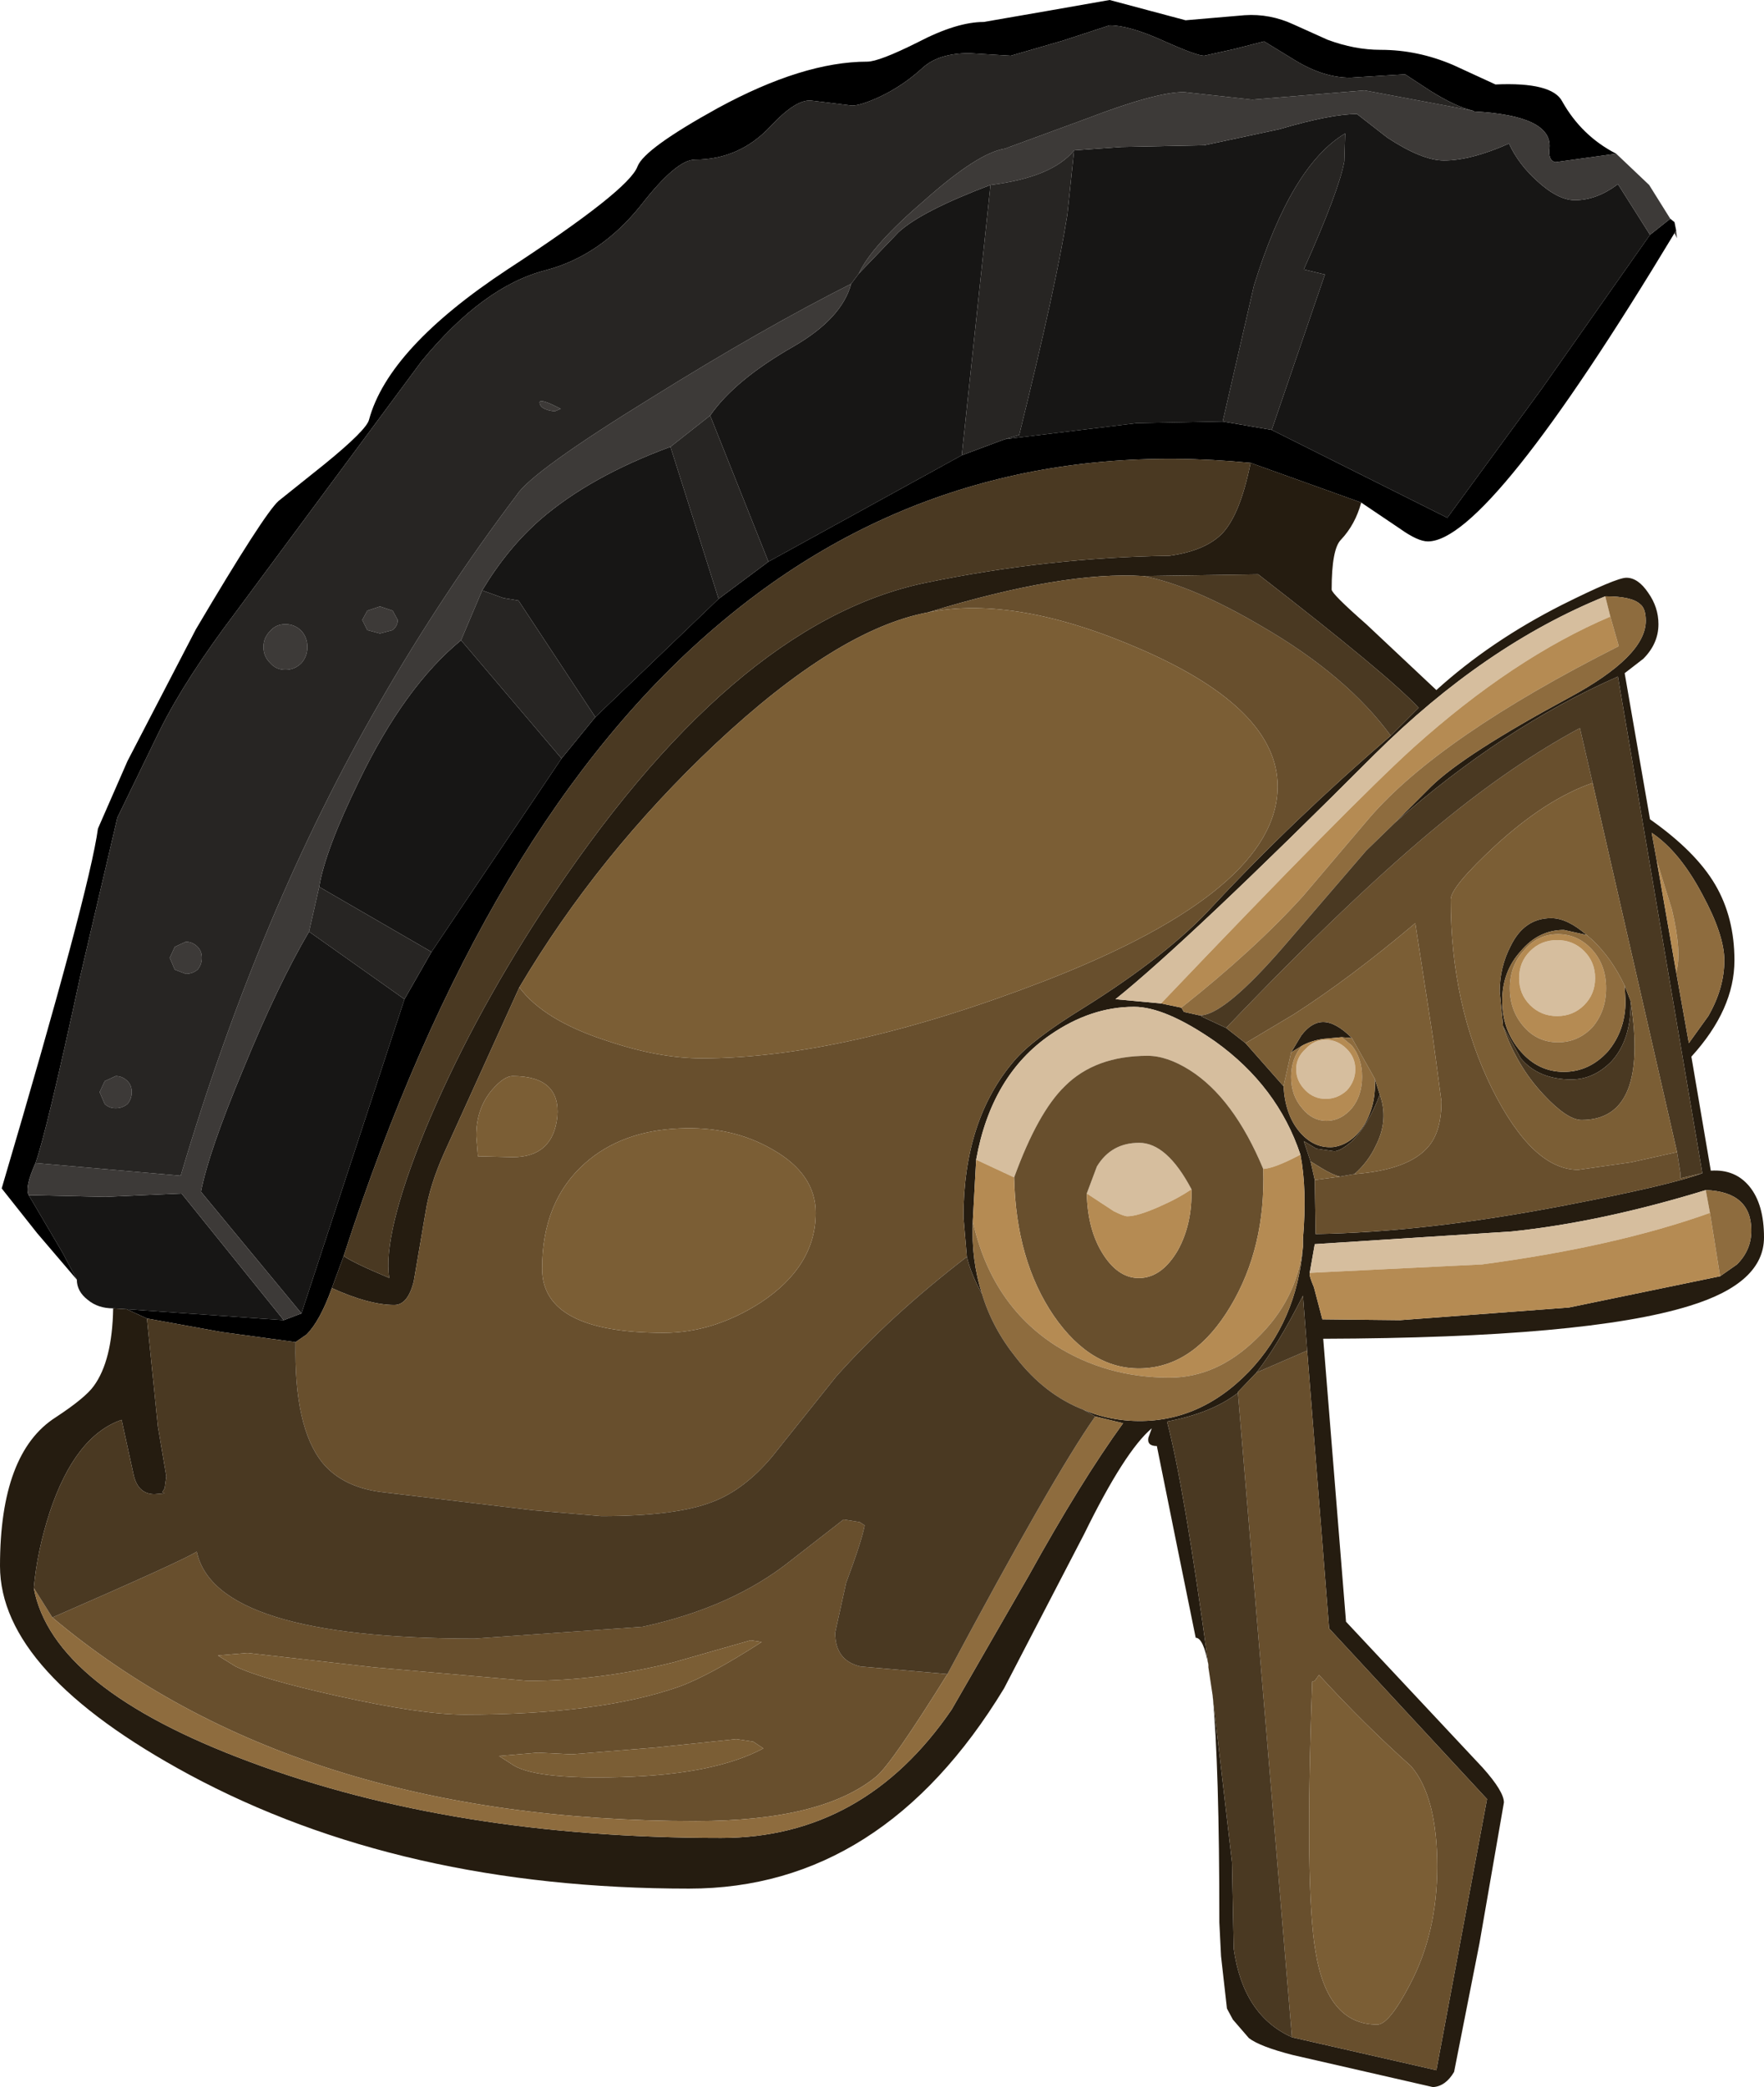 <?xml version="1.0" encoding="UTF-8" standalone="no"?>
<svg xmlns:ffdec="https://www.free-decompiler.com/flash" xmlns:xlink="http://www.w3.org/1999/xlink" ffdec:objectType="shape" height="123.55px" width="104.45px" xmlns="http://www.w3.org/2000/svg">
  <g transform="matrix(1.0, 0.0, 0.0, 1.0, 59.2, 107.75)">
    <path d="M-54.65 -32.0 L-55.5 -33.6 -57.5 -37.0 -52.95 -36.9 -48.45 -37.1 -42.4 -29.6 -51.7 -30.25 -52.5 -30.3 Q-53.4 -30.3 -54.0 -30.8 -54.65 -31.3 -54.65 -32.0 M4.4 -98.85 L7.2 -99.05 12.1 -99.15 16.55 -100.1 Q19.6 -101.0 21.15 -101.0 L22.95 -99.6 Q25.0 -98.25 26.3 -98.25 27.9 -98.25 30.15 -99.25 30.7 -98.05 31.8 -97.05 33.05 -95.9 34.05 -95.9 35.35 -95.9 36.6 -96.85 L38.5 -93.85 32.1 -84.75 26.5 -77.1 16.1 -82.3 19.25 -91.5 18.0 -91.8 Q20.1 -96.5 20.4 -98.2 L20.45 -99.85 Q17.25 -97.95 15.05 -90.85 L13.2 -82.8 8.1 -82.7 0.3 -81.75 1.15 -82.0 Q3.35 -90.9 4.0 -95.05 L4.4 -98.85 M-8.35 -91.55 L-6.0 -94.0 Q-4.65 -95.25 -0.55 -96.8 L-2.25 -80.8 -13.7 -74.5 -17.15 -83.15 Q-15.7 -85.25 -12.2 -87.25 -9.35 -88.9 -8.8 -90.95 L-8.35 -91.55 M-23.95 -65.3 L-28.5 -72.2 -29.4 -72.35 -30.65 -72.8 Q-29.15 -75.3 -27.2 -77.0 -24.25 -79.55 -19.5 -81.3 L-16.65 -72.3 -23.95 -65.3 M-31.9 -69.85 L-25.95 -62.85 -33.65 -51.4 -40.3 -55.25 Q-39.95 -57.4 -37.95 -61.5 -35.25 -67.1 -31.9 -69.85 M-35.25 -48.6 L-41.35 -30.0 -47.3 -37.2 Q-46.85 -39.55 -44.8 -44.45 -42.75 -49.45 -40.9 -52.6 L-35.25 -48.6" fill="#171615" fill-rule="evenodd" stroke="none"/>
    <path d="M-54.65 -32.0 L-57.0 -34.75 -59.1 -37.4 Q-53.9 -55.0 -53.4 -58.7 L-51.65 -62.7 -47.6 -70.5 Q-43.55 -77.35 -42.7 -78.1 L-39.95 -80.3 Q-37.5 -82.3 -37.35 -82.9 -36.2 -87.15 -29.15 -91.8 -21.95 -96.5 -21.45 -97.9 -21.05 -98.95 -16.7 -101.35 -11.65 -104.1 -7.85 -104.1 -7.15 -104.1 -4.85 -105.25 -2.55 -106.45 -0.95 -106.45 L2.8 -107.1 6.5 -107.75 8.75 -107.15 11.0 -106.55 14.5 -106.85 Q16.0 -106.95 17.4 -106.3 L19.4 -105.4 Q21.0 -104.8 22.55 -104.8 24.75 -104.8 26.85 -103.9 L29.35 -102.75 Q32.7 -102.9 33.3 -101.75 34.45 -99.7 36.5 -98.65 L32.9 -98.15 Q32.45 -98.25 32.55 -99.0 32.7 -100.9 28.1 -101.15 L28.0 -101.2 Q26.95 -101.45 25.45 -102.4 L24.0 -103.35 20.75 -103.15 Q19.15 -103.15 17.45 -104.2 L15.65 -105.3 13.9 -104.85 12.1 -104.45 Q11.65 -104.45 9.65 -105.35 7.65 -106.25 6.5 -106.25 L3.75 -105.35 0.65 -104.45 -1.8 -104.6 Q-3.6 -104.6 -4.55 -103.75 -5.75 -102.65 -7.15 -102.0 -8.25 -101.5 -8.75 -101.5 L-11.2 -101.8 Q-12.1 -101.85 -13.55 -100.3 -15.4 -98.3 -18.05 -98.3 -19.15 -98.3 -21.25 -95.6 -23.65 -92.6 -26.9 -91.75 -30.6 -90.8 -34.25 -86.35 L-45.25 -71.5 Q-48.2 -67.6 -49.7 -64.6 L-52.25 -59.35 -54.45 -49.95 Q-56.45 -40.7 -57.1 -38.9 -57.75 -37.45 -57.5 -37.0 L-55.5 -33.6 -54.65 -32.0 M39.7 -94.8 L39.95 -94.6 40.05 -94.1 39.95 -93.95 Q28.95 -75.7 25.35 -75.7 24.75 -75.7 23.7 -76.45 L21.4 -78.0 14.85 -80.35 Q-3.15 -82.1 -16.45 -70.95 -30.5 -59.2 -38.85 -33.4 L-39.55 -31.5 Q-40.25 -29.55 -41.05 -28.75 L-41.7 -28.3 -46.1 -28.9 -50.5 -29.7 -51.7 -30.25 -42.4 -29.6 -41.35 -30.0 -35.25 -48.6 -33.65 -51.4 -25.95 -62.85 -23.95 -65.3 -16.65 -72.3 -13.7 -74.5 -2.25 -80.8 0.3 -81.75 8.1 -82.7 13.2 -82.8 16.1 -82.3 26.5 -77.1 32.1 -84.75 38.5 -93.85 39.7 -94.8" fill="#000000" fill-rule="evenodd" stroke="none"/>
    <path d="M21.4 -78.0 Q21.05 -76.7 20.2 -75.8 19.65 -75.25 19.65 -72.85 19.65 -72.6 21.7 -70.8 L25.85 -66.9 Q29.05 -69.8 33.3 -71.95 36.5 -73.55 37.1 -73.55 37.8 -73.55 38.4 -72.65 39.0 -71.8 39.0 -70.8 39.0 -69.65 38.1 -68.75 L37.0 -67.9 38.5 -59.25 Q41.2 -57.35 42.35 -55.4 43.5 -53.45 43.5 -50.9 43.5 -48.0 40.95 -45.2 L42.1 -38.45 Q43.55 -38.55 44.4 -37.5 45.25 -36.45 45.25 -34.5 45.25 -31.8 40.85 -30.45 34.75 -28.55 19.15 -28.5 L20.5 -11.75 28.6 -3.1 Q29.85 -1.7 29.85 -1.05 L28.4 7.3 26.9 14.9 Q26.4 15.75 25.65 15.8 L17.35 13.9 Q15.4 13.4 14.75 12.9 L13.8 11.8 13.45 11.15 13.1 8.05 13.0 6.05 Q13.0 -3.25 12.6 -7.4 L13.75 2.5 13.85 7.6 Q14.4 11.55 17.3 12.85 L25.85 14.8 28.85 -1.25 19.5 -11.35 18.2 -27.8 17.95 -31.05 Q16.45 -28.1 15.2 -26.5 L14.1 -25.35 14.1 -25.3 Q12.55 -24.1 9.9 -23.6 10.9 -19.85 12.35 -9.2 12.05 -10.8 11.6 -10.8 L10.45 -16.45 9.3 -22.15 Q8.7 -22.15 8.8 -22.65 L9.0 -23.2 Q7.4 -21.85 5.0 -16.95 L0.25 -7.8 Q-6.95 4.05 -18.4 4.05 -35.45 4.05 -48.0 -2.7 -59.2 -8.75 -59.2 -15.05 -59.2 -21.75 -55.9 -23.85 -54.15 -25.0 -53.65 -25.7 -52.55 -27.2 -52.5 -30.3 L-51.7 -30.25 -50.5 -29.7 -49.85 -23.3 -49.35 -20.35 -49.45 -19.65 -49.6 -19.4 -49.45 -19.35 -50.05 -19.3 Q-51.05 -19.3 -51.3 -20.5 L-52.0 -23.7 Q-54.75 -22.75 -56.25 -18.25 -57.0 -15.95 -57.2 -13.75 -56.1 -7.8 -44.4 -3.45 -32.35 1.05 -16.5 1.05 -8.05 1.05 -2.85 -6.55 L1.7 -14.45 Q4.8 -20.05 7.3 -23.5 L5.65 -23.9 4.95 -24.3 Q6.2 -23.75 7.7 -23.65 11.7 -23.4 14.75 -26.55 17.6 -29.55 17.95 -33.95 L17.95 -34.4 Q18.2 -37.35 17.8 -39.4 16.45 -43.45 12.75 -46.1 9.8 -48.15 7.95 -48.15 5.4 -48.15 3.0 -46.5 -0.5 -44.1 -1.4 -39.1 L-1.6 -35.45 Q-1.7 -33.15 -1.05 -31.15 -1.7 -32.3 -1.95 -33.35 L-2.15 -35.7 Q-2.15 -41.45 0.85 -44.95 1.9 -46.2 4.9 -48.05 9.95 -51.2 12.6 -54.1 17.35 -59.2 23.15 -64.2 L24.8 -65.85 Q23.05 -67.75 15.3 -73.75 L8.5 -73.65 Q3.75 -73.95 -4.25 -71.5 -9.6 -70.5 -16.85 -63.7 -23.8 -57.15 -28.45 -49.3 L-32.9 -39.5 Q-33.75 -37.6 -34.0 -36.0 L-34.7 -31.9 Q-35.05 -30.5 -35.85 -30.5 -37.35 -30.5 -39.55 -31.5 L-38.85 -33.4 Q-38.3 -33.0 -36.15 -32.1 -36.55 -34.65 -34.05 -40.8 -31.4 -47.2 -27.1 -53.8 -15.95 -70.85 -4.4 -73.25 2.85 -74.75 10.05 -74.85 12.2 -75.15 13.2 -76.2 14.25 -77.35 14.85 -80.35 L21.4 -78.0 M40.05 -50.2 L40.8 -46.0 41.95 -47.6 Q42.9 -49.25 42.9 -50.9 42.9 -52.4 41.6 -54.8 40.25 -57.35 38.6 -58.45 L38.9 -56.8 40.05 -50.2 M10.75 -48.1 L10.9 -47.85 11.8 -47.65 12.0 -47.65 11.9 -47.6 13.4 -46.9 14.55 -46.0 16.8 -43.45 Q16.9 -41.75 17.75 -40.75 18.6 -39.75 19.75 -39.85 20.85 -40.0 21.6 -41.2 22.3 -42.4 22.2 -43.9 L22.5 -42.95 Q21.8 -41.1 20.8 -40.15 20.15 -39.6 19.8 -39.6 L18.75 -39.75 18.0 -40.2 18.4 -39.0 18.65 -37.9 18.7 -34.7 Q25.2 -34.8 33.5 -36.4 39.75 -37.6 41.6 -38.3 L36.6 -67.7 Q29.8 -64.7 23.4 -59.05 L25.55 -61.2 Q27.5 -63.1 33.7 -66.45 38.25 -68.9 38.25 -71.0 38.25 -71.75 37.9 -72.0 37.4 -72.45 35.85 -72.45 28.7 -69.55 22.2 -63.1 11.15 -52.05 6.85 -48.6 L9.55 -48.35 10.75 -48.1 M34.75 -52.4 L33.4 -52.7 Q31.9 -52.7 30.85 -51.45 29.75 -50.25 29.75 -48.5 29.75 -46.75 30.85 -45.5 31.9 -44.3 33.4 -44.3 34.9 -44.3 36.0 -45.5 37.05 -46.75 37.05 -48.5 L37.0 -49.4 37.35 -48.5 Q37.4 -46.2 36.2 -44.9 35.15 -43.85 33.85 -43.85 31.9 -43.85 30.85 -45.1 L29.8 -47.0 29.6 -49.05 Q29.6 -50.5 30.25 -51.75 31.05 -53.4 32.65 -53.4 33.6 -53.4 34.75 -52.4 M20.85 -46.3 L20.25 -46.35 19.15 -46.25 Q18.45 -46.15 17.9 -45.85 L17.25 -45.45 17.85 -46.45 Q18.45 -47.25 19.15 -47.25 19.9 -47.25 20.85 -46.3 M18.35 -32.4 Q18.3 -32.25 18.6 -31.55 L19.1 -29.65 23.7 -29.6 33.7 -30.35 42.65 -32.2 43.65 -32.9 Q44.5 -33.75 44.5 -34.9 44.5 -37.2 41.8 -37.3 35.6 -35.4 30.3 -34.85 L18.65 -34.1 18.35 -32.4" fill="#251c10" fill-rule="evenodd" stroke="none"/>
    <path d="M-1.4 -39.1 Q-0.5 -44.1 3.0 -46.5 5.4 -48.15 7.95 -48.15 9.8 -48.15 12.75 -46.1 16.45 -43.45 17.8 -39.4 16.3 -38.6 15.6 -38.55 13.85 -42.75 11.25 -44.4 9.9 -45.25 8.75 -45.25 5.65 -45.25 3.85 -43.45 2.25 -41.9 0.85 -38.05 L-1.4 -39.1 M35.85 -72.45 L36.15 -71.25 Q30.4 -68.8 24.5 -63.5 20.8 -60.15 9.55 -48.35 L6.85 -48.6 Q11.15 -52.05 22.2 -63.1 28.7 -69.55 35.85 -72.45 M31.4 -51.45 Q32.05 -52.1 33.0 -52.1 33.95 -52.1 34.6 -51.45 35.25 -50.8 35.25 -49.85 35.25 -48.9 34.6 -48.25 33.95 -47.6 33.0 -47.6 32.05 -47.6 31.4 -48.25 30.75 -48.9 30.75 -49.85 30.75 -50.8 31.4 -51.45 M21.05 -44.45 Q21.05 -43.75 20.55 -43.2 20.0 -42.7 19.3 -42.7 18.6 -42.7 18.1 -43.2 17.55 -43.75 17.55 -44.45 17.55 -45.15 18.1 -45.65 18.6 -46.2 19.3 -46.2 20.0 -46.2 20.55 -45.65 21.05 -45.15 21.05 -44.45 M42.05 -35.95 Q36.45 -33.95 28.55 -32.9 L18.35 -32.4 18.65 -34.1 30.3 -34.85 Q35.6 -35.4 41.8 -37.3 L42.05 -35.95 M5.15 -37.1 L5.75 -38.7 Q6.6 -40.1 8.25 -40.1 9.9 -40.1 11.35 -37.35 10.55 -36.8 9.4 -36.3 8.15 -35.75 7.55 -35.75 7.35 -35.75 6.75 -36.05 L5.15 -37.1" fill="#d6be9e" fill-rule="evenodd" stroke="none"/>
    <path d="M-39.55 -31.5 Q-37.35 -30.5 -35.85 -30.5 -35.05 -30.5 -34.7 -31.9 L-34.0 -36.0 Q-33.75 -37.6 -32.9 -39.5 L-28.45 -49.3 Q-27.0 -47.35 -23.3 -46.15 -20.2 -45.1 -17.65 -45.1 -9.2 -45.1 2.7 -49.7 16.45 -55.05 16.45 -61.2 16.45 -65.75 8.5 -69.25 1.0 -72.55 -4.25 -71.5 3.75 -73.95 8.5 -73.65 11.4 -73.1 15.55 -70.65 20.55 -67.75 23.15 -64.2 17.35 -59.2 12.6 -54.1 9.95 -51.2 4.9 -48.05 1.9 -46.2 0.85 -44.95 -2.15 -41.45 -2.15 -35.7 L-1.95 -33.35 Q-6.5 -29.85 -9.7 -26.25 L-13.5 -21.5 Q-15.15 -19.55 -17.0 -18.85 -19.15 -18.0 -23.6 -18.0 L-27.65 -18.35 -36.4 -19.4 Q-38.85 -19.65 -40.1 -21.15 -41.8 -23.25 -41.7 -28.3 L-41.05 -28.75 Q-40.25 -29.55 -39.55 -31.5 M35.1 -61.4 Q32.35 -60.45 29.35 -57.7 26.7 -55.25 26.7 -54.5 26.7 -48.25 29.15 -43.3 31.55 -38.5 34.25 -38.5 L37.4 -38.95 40.1 -39.55 40.3 -38.3 40.3 -38.0 41.6 -38.3 Q39.75 -37.6 33.5 -36.4 25.2 -34.8 18.7 -34.7 L18.65 -37.9 20.15 -38.1 21.0 -38.25 Q24.25 -38.5 25.4 -39.9 26.15 -40.8 26.15 -42.55 L25.65 -46.3 24.6 -53.1 Q20.75 -49.85 17.4 -47.7 L14.55 -46.0 13.4 -46.9 Q20.85 -54.7 26.1 -59.0 30.35 -62.5 34.35 -64.65 L35.1 -61.4 M0.85 -38.05 Q2.25 -41.9 3.85 -43.45 5.65 -45.25 8.75 -45.25 9.9 -45.25 11.25 -44.4 13.85 -42.75 15.6 -38.55 15.75 -33.9 13.65 -30.4 11.55 -26.9 8.5 -26.75 5.45 -26.6 3.2 -29.85 0.95 -33.15 0.85 -38.05 M11.35 -37.35 Q9.9 -40.1 8.25 -40.1 6.6 -40.1 5.75 -38.7 L5.15 -37.1 Q5.2 -34.9 6.15 -33.45 7.1 -32.0 8.4 -32.1 9.65 -32.2 10.55 -33.75 11.4 -35.3 11.35 -37.35 M14.1 -25.3 L14.1 -25.35 15.2 -26.5 15.55 -26.65 18.2 -27.8 19.5 -11.35 28.85 -1.25 25.85 14.8 17.3 12.85 14.1 -25.3 M18.65 -8.25 L18.5 -8.2 Q18.05 4.05 18.7 7.8 19.4 12.1 22.35 12.1 23.05 12.1 24.3 9.7 25.9 6.65 25.9 2.75 25.9 -1.4 24.35 -3.2 21.55 -5.7 18.9 -8.6 L18.65 -8.25 M-46.3 -9.75 L-45.25 -9.1 Q-43.7 -8.35 -39.2 -7.35 -34.25 -6.25 -31.7 -6.25 -23.7 -6.25 -19.0 -7.9 -17.2 -8.55 -14.1 -10.55 L-14.75 -10.65 -19.3 -9.35 Q-23.7 -8.25 -27.95 -8.25 L-37.05 -9.05 -44.55 -9.9 -46.3 -9.75 M-56.1 -12.0 Q-48.3 -15.4 -47.55 -15.9 -46.45 -10.75 -31.1 -10.75 L-21.15 -11.45 Q-15.85 -12.6 -12.4 -15.35 L-9.25 -17.8 -8.3 -17.65 -8.0 -17.45 Q-8.2 -16.45 -9.1 -14.05 L-9.75 -11.1 Q-9.75 -9.45 -8.25 -9.1 L-3.1 -8.65 Q-6.4 -3.35 -7.3 -2.6 -10.5 0.05 -18.0 0.05 -41.75 0.05 -56.1 -12.0 M-13.45 -39.7 Q-15.85 -41.1 -19.0 -40.95 -22.4 -40.8 -24.55 -38.9 -27.1 -36.65 -27.1 -32.65 -27.1 -28.85 -19.9 -28.85 -16.95 -28.85 -14.15 -30.65 -10.9 -32.8 -10.9 -35.95 -10.9 -38.25 -13.45 -39.7 M-29.65 -3.8 L-28.95 -3.35 Q-27.7 -2.4 -22.45 -2.55 -16.9 -2.7 -14.0 -4.25 L-14.6 -4.65 -15.6 -4.8 -20.4 -4.3 -25.35 -3.9 -27.35 -4.0 -29.65 -3.8 M-28.85 -44.05 Q-29.35 -44.05 -30.05 -43.25 -31.0 -42.15 -31.0 -40.5 L-30.9 -39.3 -28.85 -39.25 Q-26.45 -39.25 -26.2 -41.65 -26.0 -44.05 -28.85 -44.05" fill="#684f2d" fill-rule="evenodd" stroke="none"/>
    <path d="M38.9 -56.8 L39.8 -53.9 Q40.4 -51.35 40.05 -50.2 L38.9 -56.8 M-1.6 -35.45 L-1.4 -39.1 0.85 -38.05 Q0.95 -33.15 3.2 -29.85 5.45 -26.6 8.5 -26.75 11.55 -26.9 13.65 -30.4 15.75 -33.9 15.6 -38.55 16.3 -38.6 17.8 -39.4 18.2 -37.35 17.95 -34.4 L17.95 -33.95 Q17.6 -30.8 15.2 -28.5 12.85 -26.2 10.05 -26.2 6.3 -26.2 3.3 -28.1 -0.5 -30.55 -1.6 -35.45 M36.15 -71.25 L36.65 -69.5 Q26.05 -64.15 21.9 -59.35 L17.95 -54.7 Q15.05 -51.5 10.75 -48.1 L9.55 -48.35 Q20.8 -60.15 24.5 -63.5 30.4 -68.8 36.15 -71.25 M31.4 -51.45 Q30.75 -50.8 30.75 -49.85 30.75 -48.9 31.4 -48.25 32.05 -47.6 33.0 -47.6 33.95 -47.6 34.6 -48.25 35.25 -48.9 35.25 -49.85 35.25 -50.8 34.6 -51.45 33.95 -52.1 33.0 -52.1 32.05 -52.1 31.4 -51.45 M35.1 -51.5 Q35.9 -50.6 35.9 -49.25 35.9 -47.9 35.1 -46.95 34.25 -46.05 33.05 -46.05 31.85 -46.05 31.05 -46.95 30.2 -47.9 30.2 -49.25 30.2 -50.6 31.05 -51.5 31.85 -52.45 33.05 -52.45 34.25 -52.45 35.1 -51.5 M20.25 -46.35 L20.85 -45.85 Q21.45 -45.1 21.45 -44.0 21.45 -42.9 20.85 -42.15 20.2 -41.4 19.35 -41.4 18.5 -41.4 17.9 -42.15 17.25 -42.9 17.25 -44.0 17.25 -45.1 17.9 -45.85 18.45 -46.15 19.15 -46.25 L20.25 -46.35 M21.05 -44.45 Q21.05 -45.15 20.55 -45.65 20.0 -46.2 19.3 -46.2 18.6 -46.2 18.1 -45.65 17.55 -45.15 17.55 -44.45 17.55 -43.75 18.1 -43.2 18.6 -42.7 19.3 -42.7 20.0 -42.7 20.55 -43.2 21.05 -43.75 21.05 -44.45 M42.65 -32.2 L33.7 -30.35 23.7 -29.6 19.1 -29.65 18.6 -31.55 Q18.3 -32.25 18.35 -32.4 L28.55 -32.9 Q36.45 -33.95 42.05 -35.95 L42.65 -32.2 M5.15 -37.1 L6.75 -36.05 Q7.35 -35.75 7.55 -35.75 8.15 -35.75 9.4 -36.3 10.55 -36.8 11.35 -37.35 11.4 -35.3 10.55 -33.75 9.65 -32.2 8.4 -32.1 7.1 -32.0 6.15 -33.45 5.2 -34.9 5.15 -37.1" fill="#b58b53" fill-rule="evenodd" stroke="none"/>
    <path d="M38.9 -56.8 L38.6 -58.45 Q40.25 -57.35 41.6 -54.8 42.9 -52.4 42.9 -50.9 42.9 -49.25 41.95 -47.6 L40.8 -46.0 40.05 -50.2 Q40.4 -51.35 39.8 -53.9 L38.9 -56.8 M-1.05 -31.15 Q-1.7 -33.15 -1.6 -35.45 -0.5 -30.55 3.3 -28.1 6.3 -26.2 10.05 -26.2 12.85 -26.2 15.2 -28.5 17.6 -30.8 17.95 -33.95 17.6 -29.55 14.75 -26.55 11.7 -23.4 7.7 -23.65 6.2 -23.75 4.95 -24.3 2.65 -25.2 0.95 -27.4 -0.45 -29.15 -1.05 -31.15 M5.65 -23.9 L7.3 -23.5 Q4.8 -20.05 1.7 -14.45 L-2.85 -6.55 Q-8.05 1.05 -16.5 1.05 -32.35 1.05 -44.4 -3.45 -56.1 -7.8 -57.2 -13.75 L-56.1 -12.0 Q-41.75 0.05 -18.0 0.05 -10.5 0.05 -7.3 -2.6 -6.4 -3.35 -3.1 -8.65 3.15 -20.35 5.65 -23.9 M36.15 -71.25 L35.85 -72.45 Q37.4 -72.45 37.9 -72.0 38.25 -71.75 38.25 -71.0 38.25 -68.9 33.7 -66.45 27.5 -63.1 25.55 -61.2 L23.4 -59.05 21.7 -57.4 16.75 -51.65 Q13.45 -47.85 12.0 -47.65 L11.8 -47.65 10.9 -47.85 10.75 -48.1 Q15.05 -51.5 17.95 -54.7 L21.9 -59.35 Q26.05 -64.15 36.65 -69.5 L36.15 -71.25 M35.1 -51.5 Q34.25 -52.45 33.05 -52.45 31.85 -52.45 31.05 -51.5 30.2 -50.6 30.2 -49.25 30.2 -47.9 31.05 -46.95 31.85 -46.05 33.05 -46.05 34.25 -46.05 35.1 -46.95 35.9 -47.9 35.9 -49.25 35.9 -50.6 35.1 -51.5 M34.75 -52.4 L35.1 -52.1 Q36.25 -51.0 37.0 -49.4 L37.05 -48.5 Q37.05 -46.75 36.0 -45.5 34.9 -44.3 33.4 -44.3 31.9 -44.3 30.85 -45.5 29.75 -46.75 29.75 -48.5 29.75 -50.25 30.85 -51.45 31.9 -52.7 33.4 -52.7 L34.75 -52.4 M20.85 -46.3 L22.2 -43.9 Q22.3 -42.4 21.6 -41.2 20.85 -40.0 19.75 -39.85 18.6 -39.75 17.75 -40.75 16.9 -41.75 16.8 -43.45 L17.25 -45.45 17.9 -45.85 Q17.25 -45.1 17.25 -44.0 17.25 -42.9 17.9 -42.15 18.5 -41.4 19.35 -41.4 20.2 -41.4 20.85 -42.15 21.45 -42.9 21.45 -44.0 21.45 -45.1 20.85 -45.85 L20.25 -46.35 20.85 -46.3 M42.65 -32.2 L42.05 -35.95 41.8 -37.3 Q44.5 -37.2 44.5 -34.9 44.5 -33.75 43.65 -32.9 L42.65 -32.2" fill="#8e6c3e" fill-rule="evenodd" stroke="none"/>
    <path d="M12.6 -7.4 L12.35 -9.05 12.35 -9.2 Q10.9 -19.85 9.9 -23.6 12.55 -24.1 14.1 -25.3 L17.3 12.85 Q14.4 11.55 13.85 7.6 L13.75 2.5 12.6 -7.4 M14.85 -80.35 Q14.25 -77.35 13.2 -76.2 12.2 -75.15 10.05 -74.85 2.85 -74.75 -4.4 -73.25 -15.95 -70.85 -27.1 -53.8 -31.4 -47.2 -34.05 -40.8 -36.55 -34.65 -36.15 -32.1 -38.3 -33.0 -38.85 -33.4 -30.5 -59.2 -16.45 -70.95 -3.15 -82.1 14.85 -80.35 M8.5 -73.65 L15.3 -73.75 Q23.05 -67.75 24.8 -65.85 L23.15 -64.2 Q20.55 -67.75 15.55 -70.65 11.4 -73.1 8.5 -73.65 M-1.95 -33.35 Q-1.7 -32.3 -1.05 -31.15 -0.45 -29.15 0.95 -27.4 2.65 -25.2 4.95 -24.3 L5.65 -23.9 Q3.15 -20.35 -3.1 -8.65 L-8.25 -9.1 Q-9.75 -9.45 -9.75 -11.1 L-9.1 -14.05 Q-8.2 -16.45 -8.0 -17.45 L-8.3 -17.65 -9.25 -17.8 -12.4 -15.35 Q-15.85 -12.6 -21.15 -11.45 L-31.1 -10.75 Q-46.45 -10.75 -47.55 -15.9 -48.3 -15.4 -56.1 -12.0 L-57.2 -13.75 Q-57.0 -15.95 -56.25 -18.25 -54.75 -22.75 -52.0 -23.7 L-51.3 -20.5 Q-51.05 -19.3 -50.05 -19.3 L-49.45 -19.35 -49.6 -19.4 -49.45 -19.65 -49.35 -20.35 -49.85 -23.3 -50.5 -29.7 -46.1 -28.9 -41.7 -28.3 Q-41.8 -23.25 -40.1 -21.15 -38.85 -19.65 -36.4 -19.4 L-27.65 -18.35 -23.6 -18.0 Q-19.15 -18.0 -17.0 -18.85 -15.15 -19.55 -13.5 -21.5 L-9.7 -26.25 Q-6.5 -29.85 -1.95 -33.35 M12.0 -47.65 Q13.45 -47.85 16.75 -51.65 L21.7 -57.4 23.4 -59.05 Q29.8 -64.7 36.6 -67.7 L41.6 -38.3 40.3 -38.0 40.3 -38.3 40.1 -39.55 35.1 -61.4 34.35 -64.65 Q30.35 -62.5 26.1 -59.0 20.85 -54.7 13.4 -46.9 L11.9 -47.6 12.0 -47.65 M21.0 -38.25 L20.15 -38.1 Q19.7 -38.2 19.05 -38.6 L18.4 -39.0 18.0 -40.2 18.75 -39.75 19.8 -39.6 Q20.15 -39.6 20.8 -40.15 21.8 -41.1 22.5 -42.95 23.05 -41.45 22.25 -39.9 21.8 -38.95 21.0 -38.25 M37.35 -48.5 Q38.45 -41.45 34.45 -41.45 33.6 -41.45 32.2 -42.95 30.6 -44.65 29.8 -47.0 L30.85 -45.1 Q31.9 -43.85 33.85 -43.85 35.15 -43.85 36.2 -44.9 37.4 -46.2 37.35 -48.5 M15.2 -26.5 Q16.45 -28.1 17.95 -31.05 L18.2 -27.8 15.55 -26.65 15.2 -26.5" fill="#4a3922" fill-rule="evenodd" stroke="none"/>
    <path d="M-57.5 -37.0 Q-57.75 -37.45 -57.1 -38.9 L-48.5 -38.15 Q-43.85 -53.85 -36.7 -66.2 -32.95 -72.7 -28.6 -78.45 -27.7 -79.85 -20.55 -84.25 -14.05 -88.3 -8.8 -90.95 -9.35 -88.9 -12.2 -87.25 -15.7 -85.25 -17.15 -83.15 L-19.5 -81.3 Q-24.25 -79.55 -27.2 -77.0 -29.15 -75.3 -30.65 -72.8 L-31.9 -69.85 Q-35.25 -67.1 -37.95 -61.5 -39.95 -57.4 -40.3 -55.25 L-40.9 -52.6 Q-42.75 -49.45 -44.8 -44.45 -46.85 -39.55 -47.3 -37.2 L-41.35 -30.0 -42.4 -29.6 -48.45 -37.1 -52.95 -36.9 -57.5 -37.0 M28.0 -101.2 L28.1 -101.15 Q32.7 -100.9 32.55 -99.0 32.45 -98.25 32.9 -98.15 L36.5 -98.65 38.45 -96.8 39.7 -94.8 38.5 -93.85 36.6 -96.85 Q35.35 -95.9 34.05 -95.9 33.05 -95.9 31.8 -97.05 30.7 -98.05 30.15 -99.25 27.9 -98.25 26.3 -98.25 25.0 -98.25 22.95 -99.6 L21.15 -101.0 Q19.6 -101.0 16.55 -100.1 L12.1 -99.15 7.2 -99.05 4.4 -98.85 Q3.1 -97.25 -0.55 -96.8 -4.65 -95.25 -6.0 -94.0 L-8.35 -91.55 Q-7.6 -93.2 -4.45 -95.9 -1.3 -98.7 0.3 -98.95 L5.2 -100.75 Q9.25 -102.3 10.9 -102.3 L14.95 -101.85 21.6 -102.4 28.0 -101.2 M40.05 -94.1 L40.1 -93.65 39.95 -93.95 40.05 -94.1 M-27.25 -83.95 L-27.2 -84.0 Q-26.95 -84.05 -26.0 -83.55 L-26.35 -83.4 Q-27.25 -83.5 -27.25 -83.95 M-35.65 -71.05 Q-35.65 -70.7 -35.95 -70.45 L-36.7 -70.25 -37.45 -70.45 -37.75 -71.05 -37.45 -71.6 -36.7 -71.85 -35.95 -71.6 -35.65 -71.05 M-48.85 -51.7 L-48.2 -52.0 Q-47.8 -52.0 -47.5 -51.7 -47.25 -51.45 -47.25 -51.05 -47.25 -50.65 -47.5 -50.35 -47.8 -50.1 -48.2 -50.1 L-48.85 -50.35 -49.15 -51.05 -48.85 -51.7 M-43.2 -68.5 Q-43.6 -68.9 -43.6 -69.45 -43.6 -70.0 -43.2 -70.4 -42.85 -70.8 -42.3 -70.8 -41.75 -70.8 -41.35 -70.4 -41.0 -70.0 -41.0 -69.45 -41.0 -68.9 -41.35 -68.5 -41.75 -68.1 -42.3 -68.1 -42.85 -68.1 -43.2 -68.5 M-52.35 -44.05 Q-51.95 -44.05 -51.65 -43.75 -51.4 -43.5 -51.4 -43.1 -51.4 -42.7 -51.65 -42.4 -51.95 -42.15 -52.35 -42.15 -52.75 -42.15 -53.0 -42.4 L-53.3 -43.1 -53.0 -43.75 -52.35 -44.05" fill="#3d3a38" fill-rule="evenodd" stroke="none"/>
    <path d="M-57.1 -38.9 Q-56.45 -40.7 -54.45 -49.95 L-52.25 -59.35 -49.7 -64.6 Q-48.2 -67.6 -45.25 -71.5 L-34.25 -86.35 Q-30.6 -90.8 -26.9 -91.75 -23.65 -92.6 -21.25 -95.6 -19.15 -98.3 -18.05 -98.3 -15.4 -98.3 -13.55 -100.3 -12.1 -101.85 -11.2 -101.8 L-8.75 -101.5 Q-8.25 -101.5 -7.15 -102.0 -5.75 -102.65 -4.55 -103.75 -3.6 -104.6 -1.8 -104.6 L0.65 -104.45 3.75 -105.35 6.5 -106.25 Q7.65 -106.25 9.65 -105.35 11.65 -104.45 12.1 -104.45 L13.9 -104.85 15.65 -105.3 17.45 -104.2 Q19.15 -103.15 20.75 -103.15 L24.0 -103.35 25.45 -102.4 Q26.95 -101.45 28.0 -101.2 L21.6 -102.4 14.95 -101.85 10.9 -102.3 Q9.25 -102.3 5.2 -100.75 L0.3 -98.95 Q-1.3 -98.7 -4.45 -95.9 -7.6 -93.2 -8.35 -91.55 L-8.8 -90.95 Q-14.05 -88.3 -20.55 -84.25 -27.7 -79.85 -28.6 -78.45 -32.95 -72.7 -36.7 -66.2 -43.85 -53.85 -48.5 -38.15 L-57.1 -38.9 M-0.55 -96.8 Q3.1 -97.25 4.4 -98.85 L4.0 -95.05 Q3.35 -90.9 1.15 -82.0 L0.3 -81.75 -2.25 -80.8 -0.55 -96.8 M13.2 -82.8 L15.05 -90.85 Q17.25 -97.95 20.45 -99.85 L20.4 -98.2 Q20.1 -96.5 18.0 -91.8 L19.25 -91.5 16.1 -82.3 13.2 -82.8 M-17.15 -83.15 L-13.7 -74.5 -16.65 -72.3 -19.5 -81.3 -17.15 -83.15 M-27.25 -83.95 Q-27.25 -83.5 -26.35 -83.4 L-26.0 -83.55 Q-26.95 -84.05 -27.2 -84.0 L-27.25 -83.95 M-23.95 -65.3 L-25.95 -62.85 -31.9 -69.85 -30.65 -72.8 -29.4 -72.35 -28.5 -72.2 -23.95 -65.3 M-33.65 -51.4 L-35.25 -48.6 -40.9 -52.6 -40.3 -55.25 -33.65 -51.4 M-35.65 -71.05 L-35.95 -71.6 -36.7 -71.85 -37.45 -71.6 -37.75 -71.05 -37.45 -70.45 -36.7 -70.25 -35.95 -70.45 Q-35.65 -70.7 -35.65 -71.05 M-43.2 -68.5 Q-42.85 -68.1 -42.3 -68.1 -41.75 -68.1 -41.35 -68.5 -41.0 -68.9 -41.0 -69.45 -41.0 -70.0 -41.35 -70.4 -41.75 -70.8 -42.3 -70.8 -42.85 -70.8 -43.2 -70.4 -43.6 -70.0 -43.6 -69.45 -43.6 -68.9 -43.2 -68.5 M-48.85 -51.7 L-49.15 -51.05 -48.85 -50.35 -48.2 -50.1 Q-47.8 -50.1 -47.5 -50.35 -47.25 -50.65 -47.25 -51.05 -47.25 -51.45 -47.5 -51.7 -47.8 -52.0 -48.2 -52.0 L-48.85 -51.7 M-52.35 -44.05 L-53.0 -43.75 -53.3 -43.1 -53.0 -42.4 Q-52.75 -42.15 -52.35 -42.15 -51.95 -42.15 -51.65 -42.4 -51.4 -42.7 -51.4 -43.1 -51.4 -43.5 -51.65 -43.75 -51.95 -44.05 -52.35 -44.05" fill="#272523" fill-rule="evenodd" stroke="none"/>
    <path d="M-28.45 -49.3 Q-23.8 -57.15 -16.85 -63.7 -9.6 -70.5 -4.25 -71.5 1.0 -72.55 8.5 -69.25 16.45 -65.75 16.45 -61.2 16.45 -55.05 2.7 -49.7 -9.2 -45.1 -17.65 -45.1 -20.2 -45.1 -23.3 -46.15 -27.0 -47.35 -28.45 -49.3 M40.1 -39.55 L37.4 -38.95 34.25 -38.5 Q31.55 -38.5 29.15 -43.3 26.7 -48.25 26.7 -54.5 26.7 -55.25 29.35 -57.7 32.35 -60.45 35.1 -61.4 L40.1 -39.55 M14.55 -46.0 L17.4 -47.7 Q20.75 -49.85 24.6 -53.1 L25.65 -46.3 26.15 -42.55 Q26.15 -40.8 25.4 -39.9 24.25 -38.5 21.0 -38.25 21.8 -38.95 22.25 -39.9 23.05 -41.45 22.5 -42.95 L22.2 -43.9 20.85 -46.3 Q19.9 -47.25 19.15 -47.25 18.45 -47.25 17.85 -46.45 L17.25 -45.45 16.8 -43.45 14.55 -46.0 M20.15 -38.1 L18.65 -37.9 18.4 -39.0 19.05 -38.6 Q19.7 -38.2 20.15 -38.1 M37.0 -49.4 Q36.25 -51.0 35.1 -52.1 L34.75 -52.4 Q33.6 -53.4 32.65 -53.4 31.05 -53.4 30.25 -51.75 29.6 -50.5 29.6 -49.05 L29.8 -47.0 Q30.6 -44.65 32.2 -42.95 33.6 -41.45 34.45 -41.45 38.45 -41.45 37.35 -48.5 L37.0 -49.4 M18.65 -8.25 L18.9 -8.6 Q21.55 -5.7 24.35 -3.2 25.9 -1.4 25.9 2.75 25.9 6.65 24.3 9.7 23.05 12.1 22.35 12.1 19.4 12.1 18.7 7.8 18.05 4.05 18.5 -8.2 L18.65 -8.25 M-46.3 -9.75 L-44.55 -9.9 -37.05 -9.05 -27.95 -8.25 Q-23.7 -8.25 -19.3 -9.35 L-14.75 -10.65 -14.1 -10.55 Q-17.2 -8.55 -19.0 -7.9 -23.7 -6.25 -31.7 -6.25 -34.25 -6.25 -39.2 -7.35 -43.7 -8.35 -45.25 -9.1 L-46.3 -9.75 M-13.45 -39.7 Q-10.9 -38.25 -10.9 -35.95 -10.9 -32.8 -14.15 -30.65 -16.95 -28.85 -19.9 -28.85 -27.1 -28.85 -27.1 -32.65 -27.1 -36.65 -24.55 -38.9 -22.4 -40.8 -19.0 -40.95 -15.85 -41.1 -13.45 -39.7 M-28.85 -44.05 Q-26.0 -44.05 -26.2 -41.65 -26.45 -39.25 -28.85 -39.25 L-30.9 -39.3 -31.0 -40.5 Q-31.0 -42.15 -30.05 -43.25 -29.35 -44.05 -28.85 -44.05 M-29.65 -3.8 L-27.35 -4.0 -25.35 -3.9 -20.4 -4.3 -15.6 -4.8 -14.6 -4.65 -14.0 -4.25 Q-16.9 -2.7 -22.45 -2.55 -27.7 -2.4 -28.95 -3.35 L-29.65 -3.8" fill="#7b5e35" fill-rule="evenodd" stroke="none"/>
  </g>
</svg>
